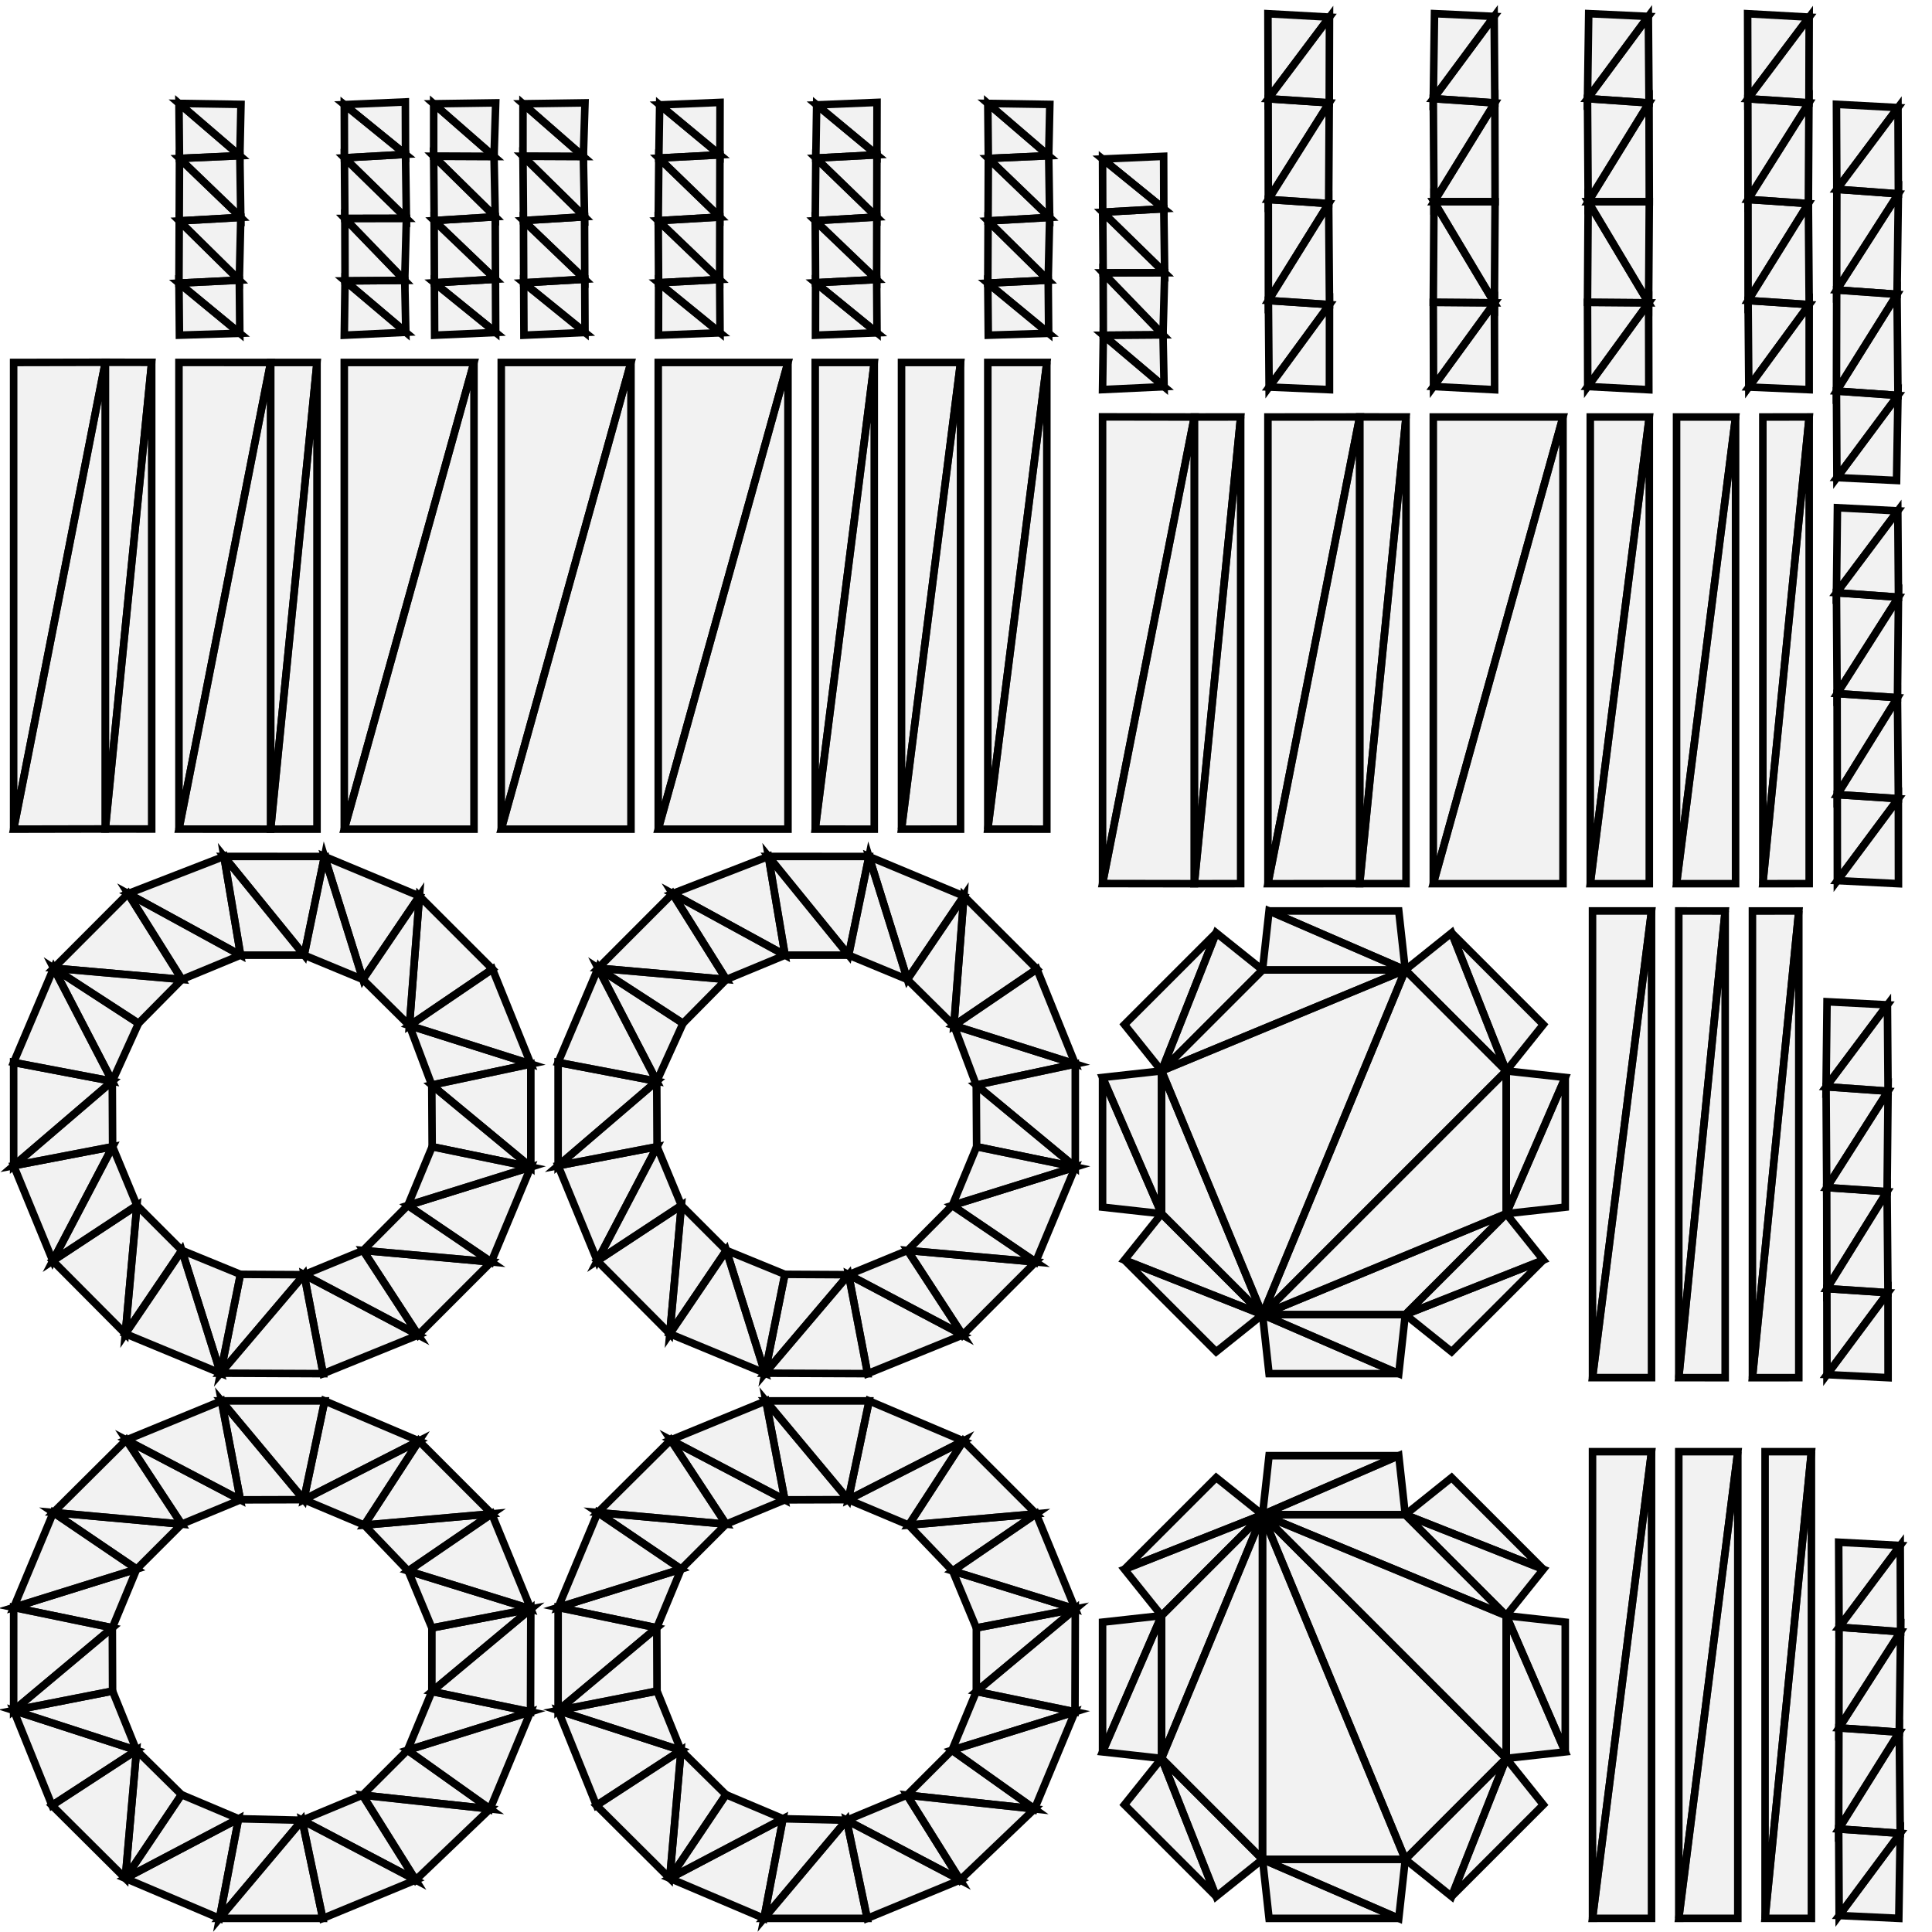 <?xml version="1.0" standalone="no"?>
<!DOCTYPE svg PUBLIC "-//W3C//DTD SVG 1.1//EN" 
  "http://www.w3.org/Graphics/SVG/1.1/DTD/svg11.dtd">
<svg width="256" height="256" viewBox="0 0 256 256"
     xmlns="http://www.w3.org/2000/svg" version="1.1">
<desc>, (Blender 4.2.3 LTS)</desc>
<polygon stroke="black" stroke-width="1" fill="rgb(204, 204, 204)" fill-opacity="0.25" points="233.882,254.191 240.022,192.356 233.882,192.354 " />
<polygon stroke="black" stroke-width="1" fill="rgb(204, 204, 204)" fill-opacity="0.25" points="146.095,117.074 158.257,55.255 146.095,55.237 " />
<polygon stroke="black" stroke-width="1" fill="rgb(204, 204, 204)" fill-opacity="0.25" points="158.257,117.092 164.394,55.248 158.257,55.255 " />
<polygon stroke="black" stroke-width="1" fill="rgb(204, 204, 204)" fill-opacity="0.25" points="210.720,117.092 218.540,55.255 210.720,55.255 " />
<polygon stroke="black" stroke-width="1" fill="rgb(204, 204, 204)" fill-opacity="0.25" points="66.420,109.867 83.608,48.030 66.420,48.030 " />
<polygon stroke="black" stroke-width="1" fill="rgb(204, 204, 204)" fill-opacity="0.25" points="211.016,254.193 218.836,192.355 211.016,192.356 " />
<polygon stroke="black" stroke-width="1" fill="rgb(204, 204, 204)" fill-opacity="0.25" points="222.449,182.543 228.594,120.713 222.449,120.706 " />
<polygon stroke="black" stroke-width="1" fill="rgb(204, 204, 204)" fill-opacity="0.25" points="1.807,109.867 13.957,48.006 1.807,48.030 " />
<polygon stroke="black" stroke-width="1" fill="rgb(204, 204, 204)" fill-opacity="0.25" points="13.957,109.843 20.099,48.016 13.957,48.006 " />
<polygon stroke="black" stroke-width="1" fill="rgb(204, 204, 204)" fill-opacity="0.25" points="222.449,254.193 230.269,192.355 222.449,192.356 " />
<polygon stroke="black" stroke-width="1" fill="rgb(204, 204, 204)" fill-opacity="0.25" points="87.221,109.867 104.409,48.030 87.221,48.030 " />
<polygon stroke="black" stroke-width="1" fill="rgb(204, 204, 204)" fill-opacity="0.25" points="119.456,109.867 127.277,48.029 119.456,48.030 " />
<polygon stroke="black" stroke-width="1" fill="rgb(204, 204, 204)" fill-opacity="0.25" points="233.586,117.092 239.726,55.246 233.586,55.255 " />
<polygon stroke="black" stroke-width="1" fill="rgb(204, 204, 204)" fill-opacity="0.25" points="168.007,117.092 180.167,55.245 168.007,55.255 " />
<polygon stroke="black" stroke-width="1" fill="rgb(204, 204, 204)" fill-opacity="0.25" points="180.167,117.082 186.305,55.249 180.167,55.245 " />
<polygon stroke="black" stroke-width="1" fill="rgb(204, 204, 204)" fill-opacity="0.25" points="130.890,109.865 138.710,48.030 130.890,48.028 " />
<polygon stroke="black" stroke-width="1" fill="rgb(204, 204, 204)" fill-opacity="0.25" points="45.619,109.867 62.806,48.030 45.619,48.030 " />
<polygon stroke="black" stroke-width="1" fill="rgb(204, 204, 204)" fill-opacity="0.25" points="211.016,182.543 218.836,120.706 211.016,120.706 " />
<polygon stroke="black" stroke-width="1" fill="rgb(204, 204, 204)" fill-opacity="0.25" points="232.207,182.550 238.350,120.709 232.207,120.713 " />
<polygon stroke="black" stroke-width="1" fill="rgb(204, 204, 204)" fill-opacity="0.25" points="23.713,109.862 35.864,48.030 23.713,48.025 " />
<polygon stroke="black" stroke-width="1" fill="rgb(204, 204, 204)" fill-opacity="0.25" points="35.864,109.867 42.005,48.028 35.864,48.030 " />
<polygon stroke="black" stroke-width="1" fill="rgb(204, 204, 204)" fill-opacity="0.25" points="222.153,117.092 229.973,55.255 222.153,55.255 " />
<polygon stroke="black" stroke-width="1" fill="rgb(204, 204, 204)" fill-opacity="0.25" points="186.207,128.526 167.290,128.526 153.914,141.902 " />
<polygon stroke="black" stroke-width="1" fill="rgb(204, 204, 204)" fill-opacity="0.25" points="189.919,117.092 207.106,55.255 189.919,55.255 " />
<polygon stroke="black" stroke-width="1" fill="rgb(204, 204, 204)" fill-opacity="0.25" points="108.022,109.866 115.843,48.030 108.022,48.029 " />
<polygon stroke="black" stroke-width="1" fill="rgb(204, 204, 204)" fill-opacity="0.25" points="167.290,200.705 186.207,246.373 199.583,232.997 " />
<polygon stroke="black" stroke-width="1" fill="rgb(204, 204, 204)" fill-opacity="0.25" points="233.882,254.191 240.022,254.193 240.022,192.356 " />
<polygon stroke="black" stroke-width="1" fill="rgb(204, 204, 204)" fill-opacity="0.25" points="146.095,117.074 158.257,117.092 158.257,55.255 " />
<polygon stroke="black" stroke-width="1" fill="rgb(204, 204, 204)" fill-opacity="0.25" points="158.257,117.092 164.394,117.085 164.394,55.248 " />
<polygon stroke="black" stroke-width="1" fill="rgb(204, 204, 204)" fill-opacity="0.25" points="210.720,117.092 218.540,117.092 218.540,55.255 " />
<polygon stroke="black" stroke-width="1" fill="rgb(204, 204, 204)" fill-opacity="0.25" points="66.420,109.867 83.608,109.867 83.608,48.030 " />
<polygon stroke="black" stroke-width="1" fill="rgb(204, 204, 204)" fill-opacity="0.25" points="211.016,254.193 218.836,254.192 218.836,192.355 " />
<polygon stroke="black" stroke-width="1" fill="rgb(204, 204, 204)" fill-opacity="0.25" points="222.449,182.543 228.594,182.550 228.594,120.713 " />
<polygon stroke="black" stroke-width="1" fill="rgb(204, 204, 204)" fill-opacity="0.25" points="1.807,109.867 13.957,109.843 13.957,48.006 " />
<polygon stroke="black" stroke-width="1" fill="rgb(204, 204, 204)" fill-opacity="0.25" points="13.957,109.843 20.099,109.853 20.099,48.016 " />
<polygon stroke="black" stroke-width="1" fill="rgb(204, 204, 204)" fill-opacity="0.25" points="222.449,254.193 230.269,254.192 230.269,192.355 " />
<polygon stroke="black" stroke-width="1" fill="rgb(204, 204, 204)" fill-opacity="0.25" points="87.221,109.867 104.409,109.867 104.409,48.030 " />
<polygon stroke="black" stroke-width="1" fill="rgb(204, 204, 204)" fill-opacity="0.25" points="119.456,109.867 127.277,109.866 127.277,48.029 " />
<polygon stroke="black" stroke-width="1" fill="rgb(204, 204, 204)" fill-opacity="0.25" points="233.586,117.092 239.726,117.083 239.726,55.246 " />
<polygon stroke="black" stroke-width="1" fill="rgb(204, 204, 204)" fill-opacity="0.25" points="168.007,117.092 180.167,117.082 180.167,55.245 " />
<polygon stroke="black" stroke-width="1" fill="rgb(204, 204, 204)" fill-opacity="0.25" points="180.167,117.082 186.305,117.086 186.305,55.249 " />
<polygon stroke="black" stroke-width="1" fill="rgb(204, 204, 204)" fill-opacity="0.25" points="130.890,109.865 138.710,109.867 138.710,48.030 " />
<polygon stroke="black" stroke-width="1" fill="rgb(204, 204, 204)" fill-opacity="0.25" points="45.619,109.867 62.806,109.867 62.806,48.030 " />
<polygon stroke="black" stroke-width="1" fill="rgb(204, 204, 204)" fill-opacity="0.25" points="211.016,182.543 218.836,182.543 218.836,120.706 " />
<polygon stroke="black" stroke-width="1" fill="rgb(204, 204, 204)" fill-opacity="0.25" points="232.207,182.550 238.350,182.546 238.350,120.709 " />
<polygon stroke="black" stroke-width="1" fill="rgb(204, 204, 204)" fill-opacity="0.25" points="23.713,109.862 35.864,109.867 35.864,48.030 " />
<polygon stroke="black" stroke-width="1" fill="rgb(204, 204, 204)" fill-opacity="0.25" points="35.864,109.867 42.005,109.865 42.005,48.028 " />
<polygon stroke="black" stroke-width="1" fill="rgb(204, 204, 204)" fill-opacity="0.25" points="222.153,117.092 229.973,117.092 229.973,55.255 " />
<polygon stroke="black" stroke-width="1" fill="rgb(204, 204, 204)" fill-opacity="0.25" points="168.155,182.014 185.343,182.014 167.290,174.194 " />
<polygon stroke="black" stroke-width="1" fill="rgb(204, 204, 204)" fill-opacity="0.25" points="185.343,182.014 186.207,174.194 167.290,174.194 " />
<polygon stroke="black" stroke-width="1" fill="rgb(204, 204, 204)" fill-opacity="0.25" points="186.207,174.194 192.348,179.112 204.501,166.959 " />
<polygon stroke="black" stroke-width="1" fill="rgb(204, 204, 204)" fill-opacity="0.25" points="199.583,160.818 207.403,159.954 207.403,142.766 " />
<polygon stroke="black" stroke-width="1" fill="rgb(204, 204, 204)" fill-opacity="0.25" points="186.207,174.194 204.501,166.959 199.583,160.818 " />
<polygon stroke="black" stroke-width="1" fill="rgb(204, 204, 204)" fill-opacity="0.25" points="148.996,166.959 161.150,179.112 167.290,174.194 " />
<polygon stroke="black" stroke-width="1" fill="rgb(204, 204, 204)" fill-opacity="0.25" points="146.095,142.766 146.095,159.954 153.914,160.818 " />
<polygon stroke="black" stroke-width="1" fill="rgb(204, 204, 204)" fill-opacity="0.25" points="153.914,160.818 148.996,166.959 167.290,174.194 " />
<polygon stroke="black" stroke-width="1" fill="rgb(204, 204, 204)" fill-opacity="0.25" points="167.290,174.194 186.207,174.194 199.583,160.818 " />
<polygon stroke="black" stroke-width="1" fill="rgb(204, 204, 204)" fill-opacity="0.25" points="199.583,160.818 207.403,142.766 199.583,141.902 " />
<polygon stroke="black" stroke-width="1" fill="rgb(204, 204, 204)" fill-opacity="0.25" points="199.583,141.902 204.501,135.761 192.348,123.607 " />
<polygon stroke="black" stroke-width="1" fill="rgb(204, 204, 204)" fill-opacity="0.25" points="186.207,128.526 185.343,120.706 168.155,120.706 " />
<polygon stroke="black" stroke-width="1" fill="rgb(204, 204, 204)" fill-opacity="0.25" points="199.583,141.902 192.348,123.607 186.207,128.526 " />
<polygon stroke="black" stroke-width="1" fill="rgb(204, 204, 204)" fill-opacity="0.25" points="167.290,174.194 199.583,160.818 199.583,141.902 " />
<polygon stroke="black" stroke-width="1" fill="rgb(204, 204, 204)" fill-opacity="0.25" points="146.095,142.766 153.914,160.818 153.914,141.902 " />
<polygon stroke="black" stroke-width="1" fill="rgb(204, 204, 204)" fill-opacity="0.25" points="153.914,160.818 167.290,174.194 153.914,141.902 " />
<polygon stroke="black" stroke-width="1" fill="rgb(204, 204, 204)" fill-opacity="0.25" points="161.150,123.607 148.996,135.761 153.914,141.902 " />
<polygon stroke="black" stroke-width="1" fill="rgb(204, 204, 204)" fill-opacity="0.25" points="167.290,174.194 199.583,141.902 186.207,128.526 " />
<polygon stroke="black" stroke-width="1" fill="rgb(204, 204, 204)" fill-opacity="0.25" points="186.207,128.526 168.155,120.706 167.290,128.526 " />
<polygon stroke="black" stroke-width="1" fill="rgb(204, 204, 204)" fill-opacity="0.25" points="167.290,128.526 161.150,123.607 153.914,141.902 " />
<polygon stroke="black" stroke-width="1" fill="rgb(204, 204, 204)" fill-opacity="0.25" points="153.914,141.902 167.290,174.194 186.207,128.526 " />
<polygon stroke="black" stroke-width="1" fill="rgb(204, 204, 204)" fill-opacity="0.25" points="189.919,117.092 207.106,117.092 207.106,55.255 " />
<polygon stroke="black" stroke-width="1" fill="rgb(204, 204, 204)" fill-opacity="0.25" points="108.022,109.866 115.843,109.867 115.843,48.030 " />
<polygon stroke="black" stroke-width="1" fill="rgb(204, 204, 204)" fill-opacity="0.25" points="167.290,200.705 161.150,195.787 148.996,207.940 " />
<polygon stroke="black" stroke-width="1" fill="rgb(204, 204, 204)" fill-opacity="0.25" points="153.914,214.081 146.095,214.945 146.095,232.133 " />
<polygon stroke="black" stroke-width="1" fill="rgb(204, 204, 204)" fill-opacity="0.25" points="167.290,200.705 148.996,207.940 153.914,214.081 " />
<polygon stroke="black" stroke-width="1" fill="rgb(204, 204, 204)" fill-opacity="0.25" points="185.343,192.885 168.155,192.885 167.290,200.705 " />
<polygon stroke="black" stroke-width="1" fill="rgb(204, 204, 204)" fill-opacity="0.25" points="204.501,207.940 192.348,195.787 186.207,200.705 " />
<polygon stroke="black" stroke-width="1" fill="rgb(204, 204, 204)" fill-opacity="0.25" points="186.207,200.705 185.343,192.885 167.290,200.705 " />
<polygon stroke="black" stroke-width="1" fill="rgb(204, 204, 204)" fill-opacity="0.25" points="167.290,200.705 153.914,214.081 153.914,232.997 " />
<polygon stroke="black" stroke-width="1" fill="rgb(204, 204, 204)" fill-opacity="0.25" points="153.914,214.081 146.095,232.133 153.914,232.997 " />
<polygon stroke="black" stroke-width="1" fill="rgb(204, 204, 204)" fill-opacity="0.25" points="153.914,232.997 148.996,239.138 161.150,251.292 " />
<polygon stroke="black" stroke-width="1" fill="rgb(204, 204, 204)" fill-opacity="0.25" points="204.501,207.940 186.207,200.705 199.583,214.081 " />
<polygon stroke="black" stroke-width="1" fill="rgb(204, 204, 204)" fill-opacity="0.25" points="186.207,200.705 167.290,200.705 199.583,214.081 " />
<polygon stroke="black" stroke-width="1" fill="rgb(204, 204, 204)" fill-opacity="0.25" points="207.403,232.133 207.403,214.945 199.583,214.081 " />
<polygon stroke="black" stroke-width="1" fill="rgb(204, 204, 204)" fill-opacity="0.25" points="167.290,200.705 153.914,232.997 167.290,246.373 " />
<polygon stroke="black" stroke-width="1" fill="rgb(204, 204, 204)" fill-opacity="0.25" points="153.914,232.997 161.150,251.292 167.290,246.373 " />
<polygon stroke="black" stroke-width="1" fill="rgb(204, 204, 204)" fill-opacity="0.25" points="167.290,246.373 168.155,254.193 185.343,254.193 " />
<polygon stroke="black" stroke-width="1" fill="rgb(204, 204, 204)" fill-opacity="0.25" points="207.403,232.133 199.583,214.081 199.583,232.997 " />
<polygon stroke="black" stroke-width="1" fill="rgb(204, 204, 204)" fill-opacity="0.25" points="199.583,214.081 167.290,200.705 199.583,232.997 " />
<polygon stroke="black" stroke-width="1" fill="rgb(204, 204, 204)" fill-opacity="0.25" points="192.348,251.292 204.501,239.138 199.583,232.997 " />
<polygon stroke="black" stroke-width="1" fill="rgb(204, 204, 204)" fill-opacity="0.25" points="167.290,200.705 167.290,246.373 186.207,246.373 " />
<polygon stroke="black" stroke-width="1" fill="rgb(204, 204, 204)" fill-opacity="0.25" points="167.290,246.373 185.343,254.193 186.207,246.373 " />
<polygon stroke="black" stroke-width="1" fill="rgb(204, 204, 204)" fill-opacity="0.25" points="186.207,246.373 192.348,251.292 199.583,232.997 " />
<polygon stroke="black" stroke-width="1" fill="rgb(204, 204, 204)" fill-opacity="0.25" points="251.839,216.213 243.665,228.956 251.662,229.525 " />
<polygon stroke="black" stroke-width="1" fill="rgb(204, 204, 204)" fill-opacity="0.25" points="90.236,231.927 73.951,226.645 79.031,239.226 " />
<polygon stroke="black" stroke-width="1" fill="rgb(204, 204, 204)" fill-opacity="0.25" points="138.891,37.126 130.926,29.277 130.890,37.517 " />
<polygon stroke="black" stroke-width="1" fill="rgb(204, 204, 204)" fill-opacity="0.25" points="16.608,176.729 18.143,159.724 6.995,167.066 " />
<polygon stroke="black" stroke-width="1" fill="rgb(204, 204, 204)" fill-opacity="0.25" points="251.662,229.525 243.635,242.349 251.788,242.926 " />
<polygon stroke="black" stroke-width="1" fill="rgb(204, 204, 204)" fill-opacity="0.25" points="90.236,231.927 88.744,248.889 96.194,237.802 " />
<polygon stroke="black" stroke-width="1" fill="rgb(204, 204, 204)" fill-opacity="0.25" points="139.083,28.813 130.960,20.998 130.926,29.277 " />
<polygon stroke="black" stroke-width="1" fill="rgb(204, 204, 204)" fill-opacity="0.25" points="6.995,167.066 14.921,151.943 1.811,154.459 " />
<polygon stroke="black" stroke-width="1" fill="rgb(204, 204, 204)" fill-opacity="0.25" points="251.788,242.926 243.697,253.816 251.600,254.193 " />
<polygon stroke="black" stroke-width="1" fill="rgb(204, 204, 204)" fill-opacity="0.25" points="103.753,240.993 88.744,248.889 101.232,254.193 " />
<polygon stroke="black" stroke-width="1" fill="rgb(204, 204, 204)" fill-opacity="0.25" points="138.960,20.636 130.890,13.706 130.960,20.998 " />
<polygon stroke="black" stroke-width="1" fill="rgb(204, 204, 204)" fill-opacity="0.25" points="1.811,154.459 14.878,143.268 1.807,140.778 " />
<polygon stroke="black" stroke-width="1" fill="rgb(204, 204, 204)" fill-opacity="0.25" points="197.982,2.175 189.919,13.071 198.073,13.638 " />
<polygon stroke="black" stroke-width="1" fill="rgb(204, 204, 204)" fill-opacity="0.25" points="101.232,254.193 112.179,241.193 103.753,240.993 " />
<polygon stroke="black" stroke-width="1" fill="rgb(204, 204, 204)" fill-opacity="0.25" points="65.463,20.738 57.465,13.750 57.463,20.701 " />
<polygon stroke="black" stroke-width="1" fill="rgb(204, 204, 204)" fill-opacity="0.25" points="7.107,128.288 14.878,143.268 18.358,135.596 " />
<polygon stroke="black" stroke-width="1" fill="rgb(204, 204, 204)" fill-opacity="0.25" points="198.073,13.638 190.008,26.727 198.107,26.732 " />
<polygon stroke="black" stroke-width="1" fill="rgb(204, 204, 204)" fill-opacity="0.25" points="112.179,241.193 127.226,249.106 120.184,237.863 " />
<polygon stroke="black" stroke-width="1" fill="rgb(204, 204, 204)" fill-opacity="0.25" points="57.463,20.701 65.621,28.723 65.463,20.738 " />
<polygon stroke="black" stroke-width="1" fill="rgb(204, 204, 204)" fill-opacity="0.25" points="7.107,128.288 24.101,129.785 16.967,118.410 " />
<polygon stroke="black" stroke-width="1" fill="rgb(204, 204, 204)" fill-opacity="0.25" points="198.017,40.129 190.008,26.727 189.919,40.062 " />
<polygon stroke="black" stroke-width="1" fill="rgb(204, 204, 204)" fill-opacity="0.25" points="120.184,237.863 137.082,239.692 126.141,231.910 " />
<polygon stroke="black" stroke-width="1" fill="rgb(204, 204, 204)" fill-opacity="0.25" points="57.529,29.226 65.651,37.001 65.621,28.723 " />
<polygon stroke="black" stroke-width="1" fill="rgb(204, 204, 204)" fill-opacity="0.25" points="16.967,118.410 31.882,126.562 29.674,113.481 " />
<polygon stroke="black" stroke-width="1" fill="rgb(204, 204, 204)" fill-opacity="0.25" points="198.017,40.129 189.950,51.216 198.044,51.642 " />
<polygon stroke="black" stroke-width="1" fill="rgb(204, 204, 204)" fill-opacity="0.25" points="126.141,231.910 142.441,226.826 129.367,224.130 " />
<polygon stroke="black" stroke-width="1" fill="rgb(204, 204, 204)" fill-opacity="0.25" points="57.558,37.467 65.682,44.054 65.651,37.001 " />
<polygon stroke="black" stroke-width="1" fill="rgb(204, 204, 204)" fill-opacity="0.25" points="29.674,113.481 40.304,126.563 42.996,113.488 " />
<polygon stroke="black" stroke-width="1" fill="rgb(204, 204, 204)" fill-opacity="0.25" points="242.085,182.144 250.166,171.285 242.071,170.750 " />
<polygon stroke="black" stroke-width="1" fill="rgb(204, 204, 204)" fill-opacity="0.25" points="129.367,224.130 142.481,213.195 129.371,215.707 " />
<polygon stroke="black" stroke-width="1" fill="rgb(204, 204, 204)" fill-opacity="0.25" points="146.095,21.066 154.209,27.660 154.188,20.713 " />
<polygon stroke="black" stroke-width="1" fill="rgb(204, 204, 204)" fill-opacity="0.25" points="42.996,113.488 48.085,129.786 55.576,118.737 " />
<polygon stroke="black" stroke-width="1" fill="rgb(204, 204, 204)" fill-opacity="0.25" points="242.071,170.750 250.049,157.900 242.049,157.361 " />
<polygon stroke="black" stroke-width="1" fill="rgb(204, 204, 204)" fill-opacity="0.25" points="142.481,213.195 126.230,208.158 129.371,215.707 " />
<polygon stroke="black" stroke-width="1" fill="rgb(204, 204, 204)" fill-opacity="0.25" points="146.116,28.117 154.325,36.139 154.209,27.660 " />
<polygon stroke="black" stroke-width="1" fill="rgb(204, 204, 204)" fill-opacity="0.25" points="55.576,118.737 54.250,135.890 65.253,128.408 " />
<polygon stroke="black" stroke-width="1" fill="rgb(204, 204, 204)" fill-opacity="0.25" points="242.049,157.361 250.179,144.585 241.964,144.002 " />
<polygon stroke="black" stroke-width="1" fill="rgb(204, 204, 204)" fill-opacity="0.25" points="137.302,200.587 120.408,202.082 126.230,208.158 " />
<polygon stroke="black" stroke-width="1" fill="rgb(204, 204, 204)" fill-opacity="0.25" points="154.106,44.364 146.171,36.155 146.196,44.425 " />
<polygon stroke="black" stroke-width="1" fill="rgb(204, 204, 204)" fill-opacity="0.25" points="70.337,140.987 54.250,135.890 57.214,143.775 " />
<polygon stroke="black" stroke-width="1" fill="rgb(204, 204, 204)" fill-opacity="0.25" points="241.964,144.002 250.093,133.148 242.093,132.735 " />
<polygon stroke="black" stroke-width="1" fill="rgb(204, 204, 204)" fill-opacity="0.25" points="112.402,198.712 127.653,190.932 115.164,185.627 " />
<polygon stroke="black" stroke-width="1" fill="rgb(204, 204, 204)" fill-opacity="0.25" points="146.196,44.425 154.249,51.237 154.106,44.364 " />
<polygon stroke="black" stroke-width="1" fill="rgb(204, 204, 204)" fill-opacity="0.25" points="57.214,143.775 70.337,154.638 70.337,140.987 " />
<polygon stroke="black" stroke-width="1" fill="rgb(204, 204, 204)" fill-opacity="0.25" points="168.163,51.285 176.163,40.361 168.069,39.821 " />
<polygon stroke="black" stroke-width="1" fill="rgb(204, 204, 204)" fill-opacity="0.25" points="112.402,198.712 101.483,185.627 103.995,198.738 " />
<polygon stroke="black" stroke-width="1" fill="rgb(204, 204, 204)" fill-opacity="0.25" points="95.409,44.098 87.266,37.465 87.254,44.417 " />
<polygon stroke="black" stroke-width="1" fill="rgb(204, 204, 204)" fill-opacity="0.25" points="70.337,154.638 54.039,159.727 65.088,167.217 " />
<polygon stroke="black" stroke-width="1" fill="rgb(204, 204, 204)" fill-opacity="0.25" points="168.069,39.821 176.057,26.974 168.058,26.430 " />
<polygon stroke="black" stroke-width="1" fill="rgb(204, 204, 204)" fill-opacity="0.25" points="103.995,198.738 88.875,190.807 96.213,201.958 " />
<polygon stroke="black" stroke-width="1" fill="rgb(204, 204, 204)" fill-opacity="0.25" points="95.361,37.040 87.221,29.243 87.266,37.465 " />
<polygon stroke="black" stroke-width="1" fill="rgb(204, 204, 204)" fill-opacity="0.25" points="65.088,167.217 48.114,165.691 55.417,176.894 " />
<polygon stroke="black" stroke-width="1" fill="rgb(204, 204, 204)" fill-opacity="0.25" points="168.058,26.430 176.132,13.624 168.036,13.085 " />
<polygon stroke="black" stroke-width="1" fill="rgb(204, 204, 204)" fill-opacity="0.25" points="96.213,201.958 79.208,200.417 90.255,207.911 " />
<polygon stroke="black" stroke-width="1" fill="rgb(204, 204, 204)" fill-opacity="0.25" points="95.377,28.762 87.298,20.945 87.221,29.243 " />
<polygon stroke="black" stroke-width="1" fill="rgb(204, 204, 204)" fill-opacity="0.25" points="55.417,176.894 40.302,168.904 42.818,182.014 " />
<polygon stroke="black" stroke-width="1" fill="rgb(204, 204, 204)" fill-opacity="0.25" points="168.036,13.085 176.163,2.269 168.007,1.818 " />
<polygon stroke="black" stroke-width="1" fill="rgb(204, 204, 204)" fill-opacity="0.25" points="90.255,207.911 73.955,212.995 87.029,215.691 " />
<polygon stroke="black" stroke-width="1" fill="rgb(204, 204, 204)" fill-opacity="0.25" points="95.394,20.520 87.409,13.897 87.298,20.945 " />
<polygon stroke="black" stroke-width="1" fill="rgb(204, 204, 204)" fill-opacity="0.25" points="29.219,181.953 40.302,168.904 31.855,168.858 " />
<polygon stroke="black" stroke-width="1" fill="rgb(204, 204, 204)" fill-opacity="0.25" points="243.686,215.612 251.790,204.784 243.635,204.353 " />
<polygon stroke="black" stroke-width="1" fill="rgb(204, 204, 204)" fill-opacity="0.25" points="73.951,226.645 87.029,215.691 73.955,212.995 " />
<polygon stroke="black" stroke-width="1" fill="rgb(204, 204, 204)" fill-opacity="0.25" points="130.890,37.517 138.953,44.163 138.891,37.126 " />
<polygon stroke="black" stroke-width="1" fill="rgb(204, 204, 204)" fill-opacity="0.25" points="24.098,165.680 29.219,181.953 31.855,168.858 " />
<polygon stroke="black" stroke-width="1" fill="rgb(204, 204, 204)" fill-opacity="0.25" points="251.839,216.213 243.686,215.612 243.665,228.956 " />
<polygon stroke="black" stroke-width="1" fill="rgb(204, 204, 204)" fill-opacity="0.25" points="90.236,231.927 87.059,224.074 73.951,226.645 " />
<polygon stroke="black" stroke-width="1" fill="rgb(204, 204, 204)" fill-opacity="0.25" points="138.891,37.126 139.083,28.813 130.926,29.277 " />
<polygon stroke="black" stroke-width="1" fill="rgb(204, 204, 204)" fill-opacity="0.25" points="16.608,176.729 24.098,165.680 18.143,159.724 " />
<polygon stroke="black" stroke-width="1" fill="rgb(204, 204, 204)" fill-opacity="0.25" points="251.662,229.525 243.665,228.956 243.635,242.349 " />
<polygon stroke="black" stroke-width="1" fill="rgb(204, 204, 204)" fill-opacity="0.25" points="90.236,231.927 79.031,239.226 88.744,248.889 " />
<polygon stroke="black" stroke-width="1" fill="rgb(204, 204, 204)" fill-opacity="0.25" points="139.083,28.813 138.960,20.636 130.960,20.998 " />
<polygon stroke="black" stroke-width="1" fill="rgb(204, 204, 204)" fill-opacity="0.25" points="6.995,167.066 18.143,159.724 14.921,151.943 " />
<polygon stroke="black" stroke-width="1" fill="rgb(204, 204, 204)" fill-opacity="0.25" points="251.788,242.926 243.635,242.349 243.697,253.816 " />
<polygon stroke="black" stroke-width="1" fill="rgb(204, 204, 204)" fill-opacity="0.25" points="103.753,240.993 96.194,237.802 88.744,248.889 " />
<polygon stroke="black" stroke-width="1" fill="rgb(204, 204, 204)" fill-opacity="0.25" points="138.960,20.636 139.107,13.834 130.890,13.706 " />
<polygon stroke="black" stroke-width="1" fill="rgb(204, 204, 204)" fill-opacity="0.25" points="1.811,154.459 14.921,151.943 14.878,143.268 " />
<polygon stroke="black" stroke-width="1" fill="rgb(204, 204, 204)" fill-opacity="0.25" points="197.982,2.175 190.079,1.807 189.919,13.071 " />
<polygon stroke="black" stroke-width="1" fill="rgb(204, 204, 204)" fill-opacity="0.25" points="101.232,254.193 114.913,254.193 112.179,241.193 " />
<polygon stroke="black" stroke-width="1" fill="rgb(204, 204, 204)" fill-opacity="0.25" points="65.463,20.738 65.682,13.630 57.465,13.750 " />
<polygon stroke="black" stroke-width="1" fill="rgb(204, 204, 204)" fill-opacity="0.25" points="7.107,128.288 1.807,140.778 14.878,143.268 " />
<polygon stroke="black" stroke-width="1" fill="rgb(204, 204, 204)" fill-opacity="0.25" points="198.073,13.638 189.919,13.071 190.008,26.727 " />
<polygon stroke="black" stroke-width="1" fill="rgb(204, 204, 204)" fill-opacity="0.25" points="112.179,241.193 114.913,254.193 127.226,249.106 " />
<polygon stroke="black" stroke-width="1" fill="rgb(204, 204, 204)" fill-opacity="0.25" points="57.463,20.701 57.529,29.226 65.621,28.723 " />
<polygon stroke="black" stroke-width="1" fill="rgb(204, 204, 204)" fill-opacity="0.25" points="7.107,128.288 18.358,135.596 24.101,129.785 " />
<polygon stroke="black" stroke-width="1" fill="rgb(204, 204, 204)" fill-opacity="0.25" points="198.017,40.129 198.107,26.732 190.008,26.727 " />
<polygon stroke="black" stroke-width="1" fill="rgb(204, 204, 204)" fill-opacity="0.25" points="120.184,237.863 127.226,249.106 137.082,239.692 " />
<polygon stroke="black" stroke-width="1" fill="rgb(204, 204, 204)" fill-opacity="0.25" points="57.529,29.226 57.558,37.467 65.651,37.001 " />
<polygon stroke="black" stroke-width="1" fill="rgb(204, 204, 204)" fill-opacity="0.25" points="16.967,118.410 24.101,129.785 31.882,126.562 " />
<polygon stroke="black" stroke-width="1" fill="rgb(204, 204, 204)" fill-opacity="0.25" points="198.017,40.129 189.919,40.062 189.950,51.216 " />
<polygon stroke="black" stroke-width="1" fill="rgb(204, 204, 204)" fill-opacity="0.25" points="126.141,231.910 137.082,239.692 142.441,226.826 " />
<polygon stroke="black" stroke-width="1" fill="rgb(204, 204, 204)" fill-opacity="0.25" points="57.558,37.467 57.590,44.417 65.682,44.054 " />
<polygon stroke="black" stroke-width="1" fill="rgb(204, 204, 204)" fill-opacity="0.25" points="29.674,113.481 31.882,126.562 40.304,126.563 " />
<polygon stroke="black" stroke-width="1" fill="rgb(204, 204, 204)" fill-opacity="0.25" points="242.085,182.144 250.179,182.550 250.166,171.285 " />
<polygon stroke="black" stroke-width="1" fill="rgb(204, 204, 204)" fill-opacity="0.25" points="129.367,224.130 142.441,226.826 142.481,213.195 " />
<polygon stroke="black" stroke-width="1" fill="rgb(204, 204, 204)" fill-opacity="0.25" points="146.095,21.066 146.116,28.117 154.209,27.660 " />
<polygon stroke="black" stroke-width="1" fill="rgb(204, 204, 204)" fill-opacity="0.25" points="42.996,113.488 40.304,126.563 48.085,129.786 " />
<polygon stroke="black" stroke-width="1" fill="rgb(204, 204, 204)" fill-opacity="0.25" points="242.071,170.750 250.166,171.285 250.049,157.900 " />
<polygon stroke="black" stroke-width="1" fill="rgb(204, 204, 204)" fill-opacity="0.25" points="142.481,213.195 137.302,200.587 126.230,208.158 " />
<polygon stroke="black" stroke-width="1" fill="rgb(204, 204, 204)" fill-opacity="0.25" points="146.116,28.117 146.171,36.155 154.325,36.139 " />
<polygon stroke="black" stroke-width="1" fill="rgb(204, 204, 204)" fill-opacity="0.25" points="55.576,118.737 48.085,129.786 54.250,135.890 " />
<polygon stroke="black" stroke-width="1" fill="rgb(204, 204, 204)" fill-opacity="0.25" points="242.049,157.361 250.049,157.900 250.179,144.585 " />
<polygon stroke="black" stroke-width="1" fill="rgb(204, 204, 204)" fill-opacity="0.25" points="137.302,200.587 127.653,190.932 120.408,202.082 " />
<polygon stroke="black" stroke-width="1" fill="rgb(204, 204, 204)" fill-opacity="0.25" points="154.106,44.364 154.325,36.139 146.171,36.155 " />
<polygon stroke="black" stroke-width="1" fill="rgb(204, 204, 204)" fill-opacity="0.25" points="70.337,140.987 65.253,128.408 54.250,135.890 " />
<polygon stroke="black" stroke-width="1" fill="rgb(204, 204, 204)" fill-opacity="0.25" points="241.964,144.002 250.179,144.585 250.093,133.148 " />
<polygon stroke="black" stroke-width="1" fill="rgb(204, 204, 204)" fill-opacity="0.25" points="112.402,198.712 120.408,202.082 127.653,190.932 " />
<polygon stroke="black" stroke-width="1" fill="rgb(204, 204, 204)" fill-opacity="0.25" points="146.196,44.425 146.095,51.623 154.249,51.237 " />
<polygon stroke="black" stroke-width="1" fill="rgb(204, 204, 204)" fill-opacity="0.25" points="57.214,143.775 57.263,151.946 70.337,154.638 " />
<polygon stroke="black" stroke-width="1" fill="rgb(204, 204, 204)" fill-opacity="0.25" points="168.163,51.285 176.162,51.632 176.163,40.361 " />
<polygon stroke="black" stroke-width="1" fill="rgb(204, 204, 204)" fill-opacity="0.25" points="112.402,198.712 115.164,185.627 101.483,185.627 " />
<polygon stroke="black" stroke-width="1" fill="rgb(204, 204, 204)" fill-opacity="0.25" points="95.409,44.098 95.361,37.040 87.266,37.465 " />
<polygon stroke="black" stroke-width="1" fill="rgb(204, 204, 204)" fill-opacity="0.25" points="70.337,154.638 57.263,151.946 54.039,159.727 " />
<polygon stroke="black" stroke-width="1" fill="rgb(204, 204, 204)" fill-opacity="0.25" points="168.069,39.821 176.163,40.361 176.057,26.974 " />
<polygon stroke="black" stroke-width="1" fill="rgb(204, 204, 204)" fill-opacity="0.25" points="103.995,198.738 101.483,185.627 88.875,190.807 " />
<polygon stroke="black" stroke-width="1" fill="rgb(204, 204, 204)" fill-opacity="0.25" points="95.361,37.040 95.377,28.762 87.221,29.243 " />
<polygon stroke="black" stroke-width="1" fill="rgb(204, 204, 204)" fill-opacity="0.25" points="65.088,167.217 54.039,159.727 48.114,165.691 " />
<polygon stroke="black" stroke-width="1" fill="rgb(204, 204, 204)" fill-opacity="0.25" points="168.058,26.430 176.057,26.974 176.132,13.624 " />
<polygon stroke="black" stroke-width="1" fill="rgb(204, 204, 204)" fill-opacity="0.25" points="96.213,201.958 88.875,190.807 79.208,200.417 " />
<polygon stroke="black" stroke-width="1" fill="rgb(204, 204, 204)" fill-opacity="0.25" points="95.377,28.762 95.394,20.520 87.298,20.945 " />
<polygon stroke="black" stroke-width="1" fill="rgb(204, 204, 204)" fill-opacity="0.25" points="55.417,176.894 48.114,165.691 40.302,168.904 " />
<polygon stroke="black" stroke-width="1" fill="rgb(204, 204, 204)" fill-opacity="0.25" points="168.036,13.085 176.132,13.624 176.163,2.269 " />
<polygon stroke="black" stroke-width="1" fill="rgb(204, 204, 204)" fill-opacity="0.25" points="90.255,207.911 79.208,200.417 73.955,212.995 " />
<polygon stroke="black" stroke-width="1" fill="rgb(204, 204, 204)" fill-opacity="0.25" points="95.394,20.520 95.409,13.570 87.409,13.897 " />
<polygon stroke="black" stroke-width="1" fill="rgb(204, 204, 204)" fill-opacity="0.25" points="29.219,181.953 42.818,182.014 40.302,168.904 " />
<polygon stroke="black" stroke-width="1" fill="rgb(204, 204, 204)" fill-opacity="0.25" points="243.686,215.612 251.839,216.213 251.790,204.784 " />
<polygon stroke="black" stroke-width="1" fill="rgb(204, 204, 204)" fill-opacity="0.25" points="73.951,226.645 87.059,224.074 87.029,215.691 " />
<polygon stroke="black" stroke-width="1" fill="rgb(204, 204, 204)" fill-opacity="0.25" points="130.890,37.517 130.952,44.415 138.953,44.163 " />
<polygon stroke="black" stroke-width="1" fill="rgb(204, 204, 204)" fill-opacity="0.25" points="24.098,165.680 16.608,176.729 29.219,181.953 " />
<polygon stroke="black" stroke-width="1" fill="rgb(204, 204, 204)" fill-opacity="0.25" points="251.543,25.683 243.369,38.426 251.367,38.995 " />
<polygon stroke="black" stroke-width="1" fill="rgb(204, 204, 204)" fill-opacity="0.25" points="18.092,231.927 1.807,226.645 6.887,239.226 " />
<polygon stroke="black" stroke-width="1" fill="rgb(204, 204, 204)" fill-opacity="0.25" points="31.713,37.122 23.749,29.273 23.713,37.514 " />
<polygon stroke="black" stroke-width="1" fill="rgb(204, 204, 204)" fill-opacity="0.25" points="88.752,176.729 90.287,159.724 79.139,167.066 " />
<polygon stroke="black" stroke-width="1" fill="rgb(204, 204, 204)" fill-opacity="0.25" points="251.367,38.995 243.339,51.819 251.492,52.396 " />
<polygon stroke="black" stroke-width="1" fill="rgb(204, 204, 204)" fill-opacity="0.25" points="18.092,231.927 16.600,248.889 24.050,237.802 " />
<polygon stroke="black" stroke-width="1" fill="rgb(204, 204, 204)" fill-opacity="0.25" points="31.905,28.810 23.782,20.994 23.749,29.273 " />
<polygon stroke="black" stroke-width="1" fill="rgb(204, 204, 204)" fill-opacity="0.25" points="79.139,167.066 87.065,151.943 73.955,154.459 " />
<polygon stroke="black" stroke-width="1" fill="rgb(204, 204, 204)" fill-opacity="0.25" points="251.492,52.396 243.401,63.286 251.304,63.664 " />
<polygon stroke="black" stroke-width="1" fill="rgb(204, 204, 204)" fill-opacity="0.25" points="31.609,240.993 16.600,248.889 29.088,254.193 " />
<polygon stroke="black" stroke-width="1" fill="rgb(204, 204, 204)" fill-opacity="0.25" points="31.783,20.633 23.713,13.702 23.782,20.994 " />
<polygon stroke="black" stroke-width="1" fill="rgb(204, 204, 204)" fill-opacity="0.25" points="73.955,154.459 87.022,143.268 73.951,140.778 " />
<polygon stroke="black" stroke-width="1" fill="rgb(204, 204, 204)" fill-opacity="0.25" points="218.415,2.175 210.352,13.071 218.506,13.638 " />
<polygon stroke="black" stroke-width="1" fill="rgb(204, 204, 204)" fill-opacity="0.25" points="29.088,254.193 40.035,241.193 31.609,240.993 " />
<polygon stroke="black" stroke-width="1" fill="rgb(204, 204, 204)" fill-opacity="0.25" points="77.296,20.738 69.298,13.750 69.296,20.701 " />
<polygon stroke="black" stroke-width="1" fill="rgb(204, 204, 204)" fill-opacity="0.25" points="79.251,128.288 87.022,143.268 90.502,135.596 " />
<polygon stroke="black" stroke-width="1" fill="rgb(204, 204, 204)" fill-opacity="0.25" points="218.506,13.638 210.441,26.727 218.540,26.732 " />
<polygon stroke="black" stroke-width="1" fill="rgb(204, 204, 204)" fill-opacity="0.25" points="40.035,241.193 55.082,249.106 48.040,237.863 " />
<polygon stroke="black" stroke-width="1" fill="rgb(204, 204, 204)" fill-opacity="0.25" points="69.296,20.701 77.454,28.723 77.296,20.738 " />
<polygon stroke="black" stroke-width="1" fill="rgb(204, 204, 204)" fill-opacity="0.25" points="79.251,128.288 96.245,129.785 89.111,118.410 " />
<polygon stroke="black" stroke-width="1" fill="rgb(204, 204, 204)" fill-opacity="0.25" points="218.451,40.129 210.441,26.727 210.352,40.062 " />
<polygon stroke="black" stroke-width="1" fill="rgb(204, 204, 204)" fill-opacity="0.25" points="48.040,237.863 64.938,239.692 53.997,231.910 " />
<polygon stroke="black" stroke-width="1" fill="rgb(204, 204, 204)" fill-opacity="0.25" points="69.362,29.226 77.484,37.001 77.454,28.723 " />
<polygon stroke="black" stroke-width="1" fill="rgb(204, 204, 204)" fill-opacity="0.25" points="89.111,118.410 104.026,126.562 101.817,113.481 " />
<polygon stroke="black" stroke-width="1" fill="rgb(204, 204, 204)" fill-opacity="0.25" points="218.451,40.129 210.383,51.216 218.477,51.641 " />
<polygon stroke="black" stroke-width="1" fill="rgb(204, 204, 204)" fill-opacity="0.25" points="53.997,231.910 70.297,226.826 57.224,224.130 " />
<polygon stroke="black" stroke-width="1" fill="rgb(204, 204, 204)" fill-opacity="0.25" points="69.391,37.467 77.515,44.054 77.484,37.001 " />
<polygon stroke="black" stroke-width="1" fill="rgb(204, 204, 204)" fill-opacity="0.25" points="101.817,113.481 112.448,126.563 115.140,113.488 " />
<polygon stroke="black" stroke-width="1" fill="rgb(204, 204, 204)" fill-opacity="0.25" points="243.460,116.686 251.542,105.827 243.447,105.292 " />
<polygon stroke="black" stroke-width="1" fill="rgb(204, 204, 204)" fill-opacity="0.25" points="57.224,224.130 70.337,213.195 57.227,215.707 " />
<polygon stroke="black" stroke-width="1" fill="rgb(204, 204, 204)" fill-opacity="0.25" points="45.619,13.859 53.733,20.453 53.712,13.506 " />
<polygon stroke="black" stroke-width="1" fill="rgb(204, 204, 204)" fill-opacity="0.25" points="115.140,113.488 120.229,129.786 127.720,118.737 " />
<polygon stroke="black" stroke-width="1" fill="rgb(204, 204, 204)" fill-opacity="0.25" points="243.447,105.292 251.425,92.442 243.425,91.903 " />
<polygon stroke="black" stroke-width="1" fill="rgb(204, 204, 204)" fill-opacity="0.25" points="70.337,213.195 54.086,208.158 57.227,215.707 " />
<polygon stroke="black" stroke-width="1" fill="rgb(204, 204, 204)" fill-opacity="0.25" points="45.640,20.910 53.849,28.932 53.733,20.453 " />
<polygon stroke="black" stroke-width="1" fill="rgb(204, 204, 204)" fill-opacity="0.25" points="127.720,118.737 126.394,135.890 137.397,128.408 " />
<polygon stroke="black" stroke-width="1" fill="rgb(204, 204, 204)" fill-opacity="0.25" points="243.425,91.903 251.555,79.127 243.339,78.544 " />
<polygon stroke="black" stroke-width="1" fill="rgb(204, 204, 204)" fill-opacity="0.25" points="65.158,200.587 48.264,202.082 54.086,208.158 " />
<polygon stroke="black" stroke-width="1" fill="rgb(204, 204, 204)" fill-opacity="0.25" points="53.630,37.158 45.695,28.948 45.720,37.219 " />
<polygon stroke="black" stroke-width="1" fill="rgb(204, 204, 204)" fill-opacity="0.25" points="142.481,140.987 126.394,135.890 129.358,143.775 " />
<polygon stroke="black" stroke-width="1" fill="rgb(204, 204, 204)" fill-opacity="0.25" points="243.339,78.544 251.469,67.690 243.469,67.277 " />
<polygon stroke="black" stroke-width="1" fill="rgb(204, 204, 204)" fill-opacity="0.25" points="40.259,198.712 55.509,190.932 43.020,185.627 " />
<polygon stroke="black" stroke-width="1" fill="rgb(204, 204, 204)" fill-opacity="0.25" points="45.720,37.219 53.773,44.030 53.630,37.158 " />
<polygon stroke="black" stroke-width="1" fill="rgb(204, 204, 204)" fill-opacity="0.25" points="129.358,143.775 142.481,154.638 142.481,140.987 " />
<polygon stroke="black" stroke-width="1" fill="rgb(204, 204, 204)" fill-opacity="0.25" points="231.726,51.285 239.726,40.361 231.631,39.822 " />
<polygon stroke="black" stroke-width="1" fill="rgb(204, 204, 204)" fill-opacity="0.25" points="40.259,198.712 29.339,185.627 31.851,198.738 " />
<polygon stroke="black" stroke-width="1" fill="rgb(204, 204, 204)" fill-opacity="0.25" points="116.210,44.097 108.067,37.464 108.055,44.415 " />
<polygon stroke="black" stroke-width="1" fill="rgb(204, 204, 204)" fill-opacity="0.25" points="142.481,154.638 126.183,159.727 137.232,167.217 " />
<polygon stroke="black" stroke-width="1" fill="rgb(204, 204, 204)" fill-opacity="0.25" points="231.631,39.822 239.620,26.974 231.620,26.430 " />
<polygon stroke="black" stroke-width="1" fill="rgb(204, 204, 204)" fill-opacity="0.25" points="31.851,198.738 16.731,190.807 24.069,201.958 " />
<polygon stroke="black" stroke-width="1" fill="rgb(204, 204, 204)" fill-opacity="0.25" points="116.162,37.039 108.022,29.242 108.067,37.464 " />
<polygon stroke="black" stroke-width="1" fill="rgb(204, 204, 204)" fill-opacity="0.25" points="137.232,167.217 120.258,165.691 127.561,176.894 " />
<polygon stroke="black" stroke-width="1" fill="rgb(204, 204, 204)" fill-opacity="0.25" points="231.620,26.430 239.694,13.625 231.599,13.085 " />
<polygon stroke="black" stroke-width="1" fill="rgb(204, 204, 204)" fill-opacity="0.25" points="24.069,201.958 7.064,200.417 18.111,207.911 " />
<polygon stroke="black" stroke-width="1" fill="rgb(204, 204, 204)" fill-opacity="0.25" points="116.178,28.760 108.100,20.944 108.022,29.242 " />
<polygon stroke="black" stroke-width="1" fill="rgb(204, 204, 204)" fill-opacity="0.25" points="127.561,176.894 112.446,168.904 114.962,182.014 " />
<polygon stroke="black" stroke-width="1" fill="rgb(204, 204, 204)" fill-opacity="0.25" points="231.599,13.085 239.726,2.270 231.570,1.819 " />
<polygon stroke="black" stroke-width="1" fill="rgb(204, 204, 204)" fill-opacity="0.25" points="18.111,207.911 1.811,212.995 14.885,215.691 " />
<polygon stroke="black" stroke-width="1" fill="rgb(204, 204, 204)" fill-opacity="0.25" points="116.195,20.519 108.211,13.895 108.100,20.944 " />
<polygon stroke="black" stroke-width="1" fill="rgb(204, 204, 204)" fill-opacity="0.25" points="101.363,181.953 112.446,168.904 103.999,168.858 " />
<polygon stroke="black" stroke-width="1" fill="rgb(204, 204, 204)" fill-opacity="0.25" points="243.390,25.083 251.494,14.255 243.339,13.823 " />
<polygon stroke="black" stroke-width="1" fill="rgb(204, 204, 204)" fill-opacity="0.25" points="1.807,226.645 14.885,215.691 1.811,212.995 " />
<polygon stroke="black" stroke-width="1" fill="rgb(204, 204, 204)" fill-opacity="0.25" points="23.713,37.514 31.775,44.160 31.713,37.122 " />
<polygon stroke="black" stroke-width="1" fill="rgb(204, 204, 204)" fill-opacity="0.25" points="96.242,165.680 101.363,181.953 103.999,168.858 " />
<polygon stroke="black" stroke-width="1" fill="rgb(204, 204, 204)" fill-opacity="0.25" points="251.543,25.683 243.390,25.083 243.369,38.426 " />
<polygon stroke="black" stroke-width="1" fill="rgb(204, 204, 204)" fill-opacity="0.25" points="18.092,231.927 14.915,224.074 1.807,226.645 " />
<polygon stroke="black" stroke-width="1" fill="rgb(204, 204, 204)" fill-opacity="0.25" points="31.713,37.122 31.905,28.810 23.749,29.273 " />
<polygon stroke="black" stroke-width="1" fill="rgb(204, 204, 204)" fill-opacity="0.25" points="88.752,176.729 96.242,165.680 90.287,159.724 " />
<polygon stroke="black" stroke-width="1" fill="rgb(204, 204, 204)" fill-opacity="0.25" points="251.367,38.995 243.369,38.426 243.339,51.819 " />
<polygon stroke="black" stroke-width="1" fill="rgb(204, 204, 204)" fill-opacity="0.25" points="18.092,231.927 6.887,239.226 16.600,248.889 " />
<polygon stroke="black" stroke-width="1" fill="rgb(204, 204, 204)" fill-opacity="0.25" points="31.905,28.810 31.783,20.633 23.782,20.994 " />
<polygon stroke="black" stroke-width="1" fill="rgb(204, 204, 204)" fill-opacity="0.25" points="79.139,167.066 90.287,159.724 87.065,151.943 " />
<polygon stroke="black" stroke-width="1" fill="rgb(204, 204, 204)" fill-opacity="0.25" points="251.492,52.396 243.339,51.819 243.401,63.286 " />
<polygon stroke="black" stroke-width="1" fill="rgb(204, 204, 204)" fill-opacity="0.25" points="31.609,240.993 24.050,237.802 16.600,248.889 " />
<polygon stroke="black" stroke-width="1" fill="rgb(204, 204, 204)" fill-opacity="0.25" points="31.783,20.633 31.930,13.831 23.713,13.702 " />
<polygon stroke="black" stroke-width="1" fill="rgb(204, 204, 204)" fill-opacity="0.25" points="73.955,154.459 87.065,151.943 87.022,143.268 " />
<polygon stroke="black" stroke-width="1" fill="rgb(204, 204, 204)" fill-opacity="0.25" points="218.415,2.175 210.512,1.807 210.352,13.071 " />
<polygon stroke="black" stroke-width="1" fill="rgb(204, 204, 204)" fill-opacity="0.25" points="29.088,254.193 42.769,254.193 40.035,241.193 " />
<polygon stroke="black" stroke-width="1" fill="rgb(204, 204, 204)" fill-opacity="0.25" points="77.296,20.738 77.515,13.630 69.298,13.750 " />
<polygon stroke="black" stroke-width="1" fill="rgb(204, 204, 204)" fill-opacity="0.25" points="79.251,128.288 73.951,140.778 87.022,143.268 " />
<polygon stroke="black" stroke-width="1" fill="rgb(204, 204, 204)" fill-opacity="0.25" points="218.506,13.638 210.352,13.071 210.441,26.727 " />
<polygon stroke="black" stroke-width="1" fill="rgb(204, 204, 204)" fill-opacity="0.25" points="40.035,241.193 42.769,254.193 55.082,249.106 " />
<polygon stroke="black" stroke-width="1" fill="rgb(204, 204, 204)" fill-opacity="0.25" points="69.296,20.701 69.362,29.226 77.454,28.723 " />
<polygon stroke="black" stroke-width="1" fill="rgb(204, 204, 204)" fill-opacity="0.25" points="79.251,128.288 90.502,135.596 96.245,129.785 " />
<polygon stroke="black" stroke-width="1" fill="rgb(204, 204, 204)" fill-opacity="0.25" points="218.451,40.129 218.540,26.732 210.441,26.727 " />
<polygon stroke="black" stroke-width="1" fill="rgb(204, 204, 204)" fill-opacity="0.25" points="48.040,237.863 55.082,249.106 64.938,239.692 " />
<polygon stroke="black" stroke-width="1" fill="rgb(204, 204, 204)" fill-opacity="0.25" points="69.362,29.226 69.391,37.467 77.484,37.001 " />
<polygon stroke="black" stroke-width="1" fill="rgb(204, 204, 204)" fill-opacity="0.25" points="89.111,118.410 96.245,129.785 104.026,126.562 " />
<polygon stroke="black" stroke-width="1" fill="rgb(204, 204, 204)" fill-opacity="0.25" points="218.451,40.129 210.352,40.062 210.383,51.216 " />
<polygon stroke="black" stroke-width="1" fill="rgb(204, 204, 204)" fill-opacity="0.25" points="53.997,231.910 64.938,239.692 70.297,226.826 " />
<polygon stroke="black" stroke-width="1" fill="rgb(204, 204, 204)" fill-opacity="0.25" points="69.391,37.467 69.423,44.417 77.515,44.054 " />
<polygon stroke="black" stroke-width="1" fill="rgb(204, 204, 204)" fill-opacity="0.25" points="101.817,113.481 104.026,126.562 112.448,126.563 " />
<polygon stroke="black" stroke-width="1" fill="rgb(204, 204, 204)" fill-opacity="0.25" points="243.460,116.686 251.555,117.092 251.542,105.827 " />
<polygon stroke="black" stroke-width="1" fill="rgb(204, 204, 204)" fill-opacity="0.25" points="57.224,224.130 70.297,226.826 70.337,213.195 " />
<polygon stroke="black" stroke-width="1" fill="rgb(204, 204, 204)" fill-opacity="0.25" points="45.619,13.859 45.640,20.910 53.733,20.453 " />
<polygon stroke="black" stroke-width="1" fill="rgb(204, 204, 204)" fill-opacity="0.25" points="115.140,113.488 112.448,126.563 120.229,129.786 " />
<polygon stroke="black" stroke-width="1" fill="rgb(204, 204, 204)" fill-opacity="0.25" points="243.447,105.292 251.542,105.827 251.425,92.442 " />
<polygon stroke="black" stroke-width="1" fill="rgb(204, 204, 204)" fill-opacity="0.25" points="70.337,213.195 65.158,200.587 54.086,208.158 " />
<polygon stroke="black" stroke-width="1" fill="rgb(204, 204, 204)" fill-opacity="0.25" points="45.640,20.910 45.695,28.948 53.849,28.932 " />
<polygon stroke="black" stroke-width="1" fill="rgb(204, 204, 204)" fill-opacity="0.25" points="127.720,118.737 120.229,129.786 126.394,135.890 " />
<polygon stroke="black" stroke-width="1" fill="rgb(204, 204, 204)" fill-opacity="0.25" points="243.425,91.903 251.425,92.442 251.555,79.127 " />
<polygon stroke="black" stroke-width="1" fill="rgb(204, 204, 204)" fill-opacity="0.25" points="65.158,200.587 55.509,190.932 48.264,202.082 " />
<polygon stroke="black" stroke-width="1" fill="rgb(204, 204, 204)" fill-opacity="0.25" points="53.630,37.158 53.849,28.932 45.695,28.948 " />
<polygon stroke="black" stroke-width="1" fill="rgb(204, 204, 204)" fill-opacity="0.25" points="142.481,140.987 137.397,128.408 126.394,135.890 " />
<polygon stroke="black" stroke-width="1" fill="rgb(204, 204, 204)" fill-opacity="0.25" points="243.339,78.544 251.555,79.127 251.469,67.690 " />
<polygon stroke="black" stroke-width="1" fill="rgb(204, 204, 204)" fill-opacity="0.25" points="40.259,198.712 48.264,202.082 55.509,190.932 " />
<polygon stroke="black" stroke-width="1" fill="rgb(204, 204, 204)" fill-opacity="0.25" points="45.720,37.219 45.619,44.417 53.773,44.030 " />
<polygon stroke="black" stroke-width="1" fill="rgb(204, 204, 204)" fill-opacity="0.25" points="129.358,143.775 129.407,151.946 142.481,154.638 " />
<polygon stroke="black" stroke-width="1" fill="rgb(204, 204, 204)" fill-opacity="0.25" points="231.726,51.285 239.724,51.632 239.726,40.361 " />
<polygon stroke="black" stroke-width="1" fill="rgb(204, 204, 204)" fill-opacity="0.25" points="40.259,198.712 43.020,185.627 29.339,185.627 " />
<polygon stroke="black" stroke-width="1" fill="rgb(204, 204, 204)" fill-opacity="0.25" points="116.210,44.097 116.162,37.039 108.067,37.464 " />
<polygon stroke="black" stroke-width="1" fill="rgb(204, 204, 204)" fill-opacity="0.25" points="142.481,154.638 129.407,151.946 126.183,159.727 " />
<polygon stroke="black" stroke-width="1" fill="rgb(204, 204, 204)" fill-opacity="0.25" points="231.631,39.822 239.726,40.361 239.620,26.974 " />
<polygon stroke="black" stroke-width="1" fill="rgb(204, 204, 204)" fill-opacity="0.25" points="31.851,198.738 29.339,185.627 16.731,190.807 " />
<polygon stroke="black" stroke-width="1" fill="rgb(204, 204, 204)" fill-opacity="0.25" points="116.162,37.039 116.178,28.760 108.022,29.242 " />
<polygon stroke="black" stroke-width="1" fill="rgb(204, 204, 204)" fill-opacity="0.25" points="137.232,167.217 126.183,159.727 120.258,165.691 " />
<polygon stroke="black" stroke-width="1" fill="rgb(204, 204, 204)" fill-opacity="0.25" points="231.620,26.430 239.620,26.974 239.694,13.625 " />
<polygon stroke="black" stroke-width="1" fill="rgb(204, 204, 204)" fill-opacity="0.25" points="24.069,201.958 16.731,190.807 7.064,200.417 " />
<polygon stroke="black" stroke-width="1" fill="rgb(204, 204, 204)" fill-opacity="0.25" points="116.178,28.760 116.195,20.519 108.100,20.944 " />
<polygon stroke="black" stroke-width="1" fill="rgb(204, 204, 204)" fill-opacity="0.25" points="127.561,176.894 120.258,165.691 112.446,168.904 " />
<polygon stroke="black" stroke-width="1" fill="rgb(204, 204, 204)" fill-opacity="0.25" points="231.599,13.085 239.694,13.625 239.726,2.270 " />
<polygon stroke="black" stroke-width="1" fill="rgb(204, 204, 204)" fill-opacity="0.25" points="18.111,207.911 7.064,200.417 1.811,212.995 " />
<polygon stroke="black" stroke-width="1" fill="rgb(204, 204, 204)" fill-opacity="0.25" points="116.195,20.519 116.210,13.569 108.211,13.895 " />
<polygon stroke="black" stroke-width="1" fill="rgb(204, 204, 204)" fill-opacity="0.25" points="101.363,181.953 114.962,182.014 112.446,168.904 " />
<polygon stroke="black" stroke-width="1" fill="rgb(204, 204, 204)" fill-opacity="0.25" points="243.390,25.083 251.543,25.683 251.494,14.255 " />
<polygon stroke="black" stroke-width="1" fill="rgb(204, 204, 204)" fill-opacity="0.25" points="1.807,226.645 14.915,224.074 14.885,215.691 " />
<polygon stroke="black" stroke-width="1" fill="rgb(204, 204, 204)" fill-opacity="0.25" points="23.713,37.514 23.775,44.412 31.775,44.160 " />
<polygon stroke="black" stroke-width="1" fill="rgb(204, 204, 204)" fill-opacity="0.25" points="96.242,165.680 88.752,176.729 101.363,181.953 " />

</svg>
